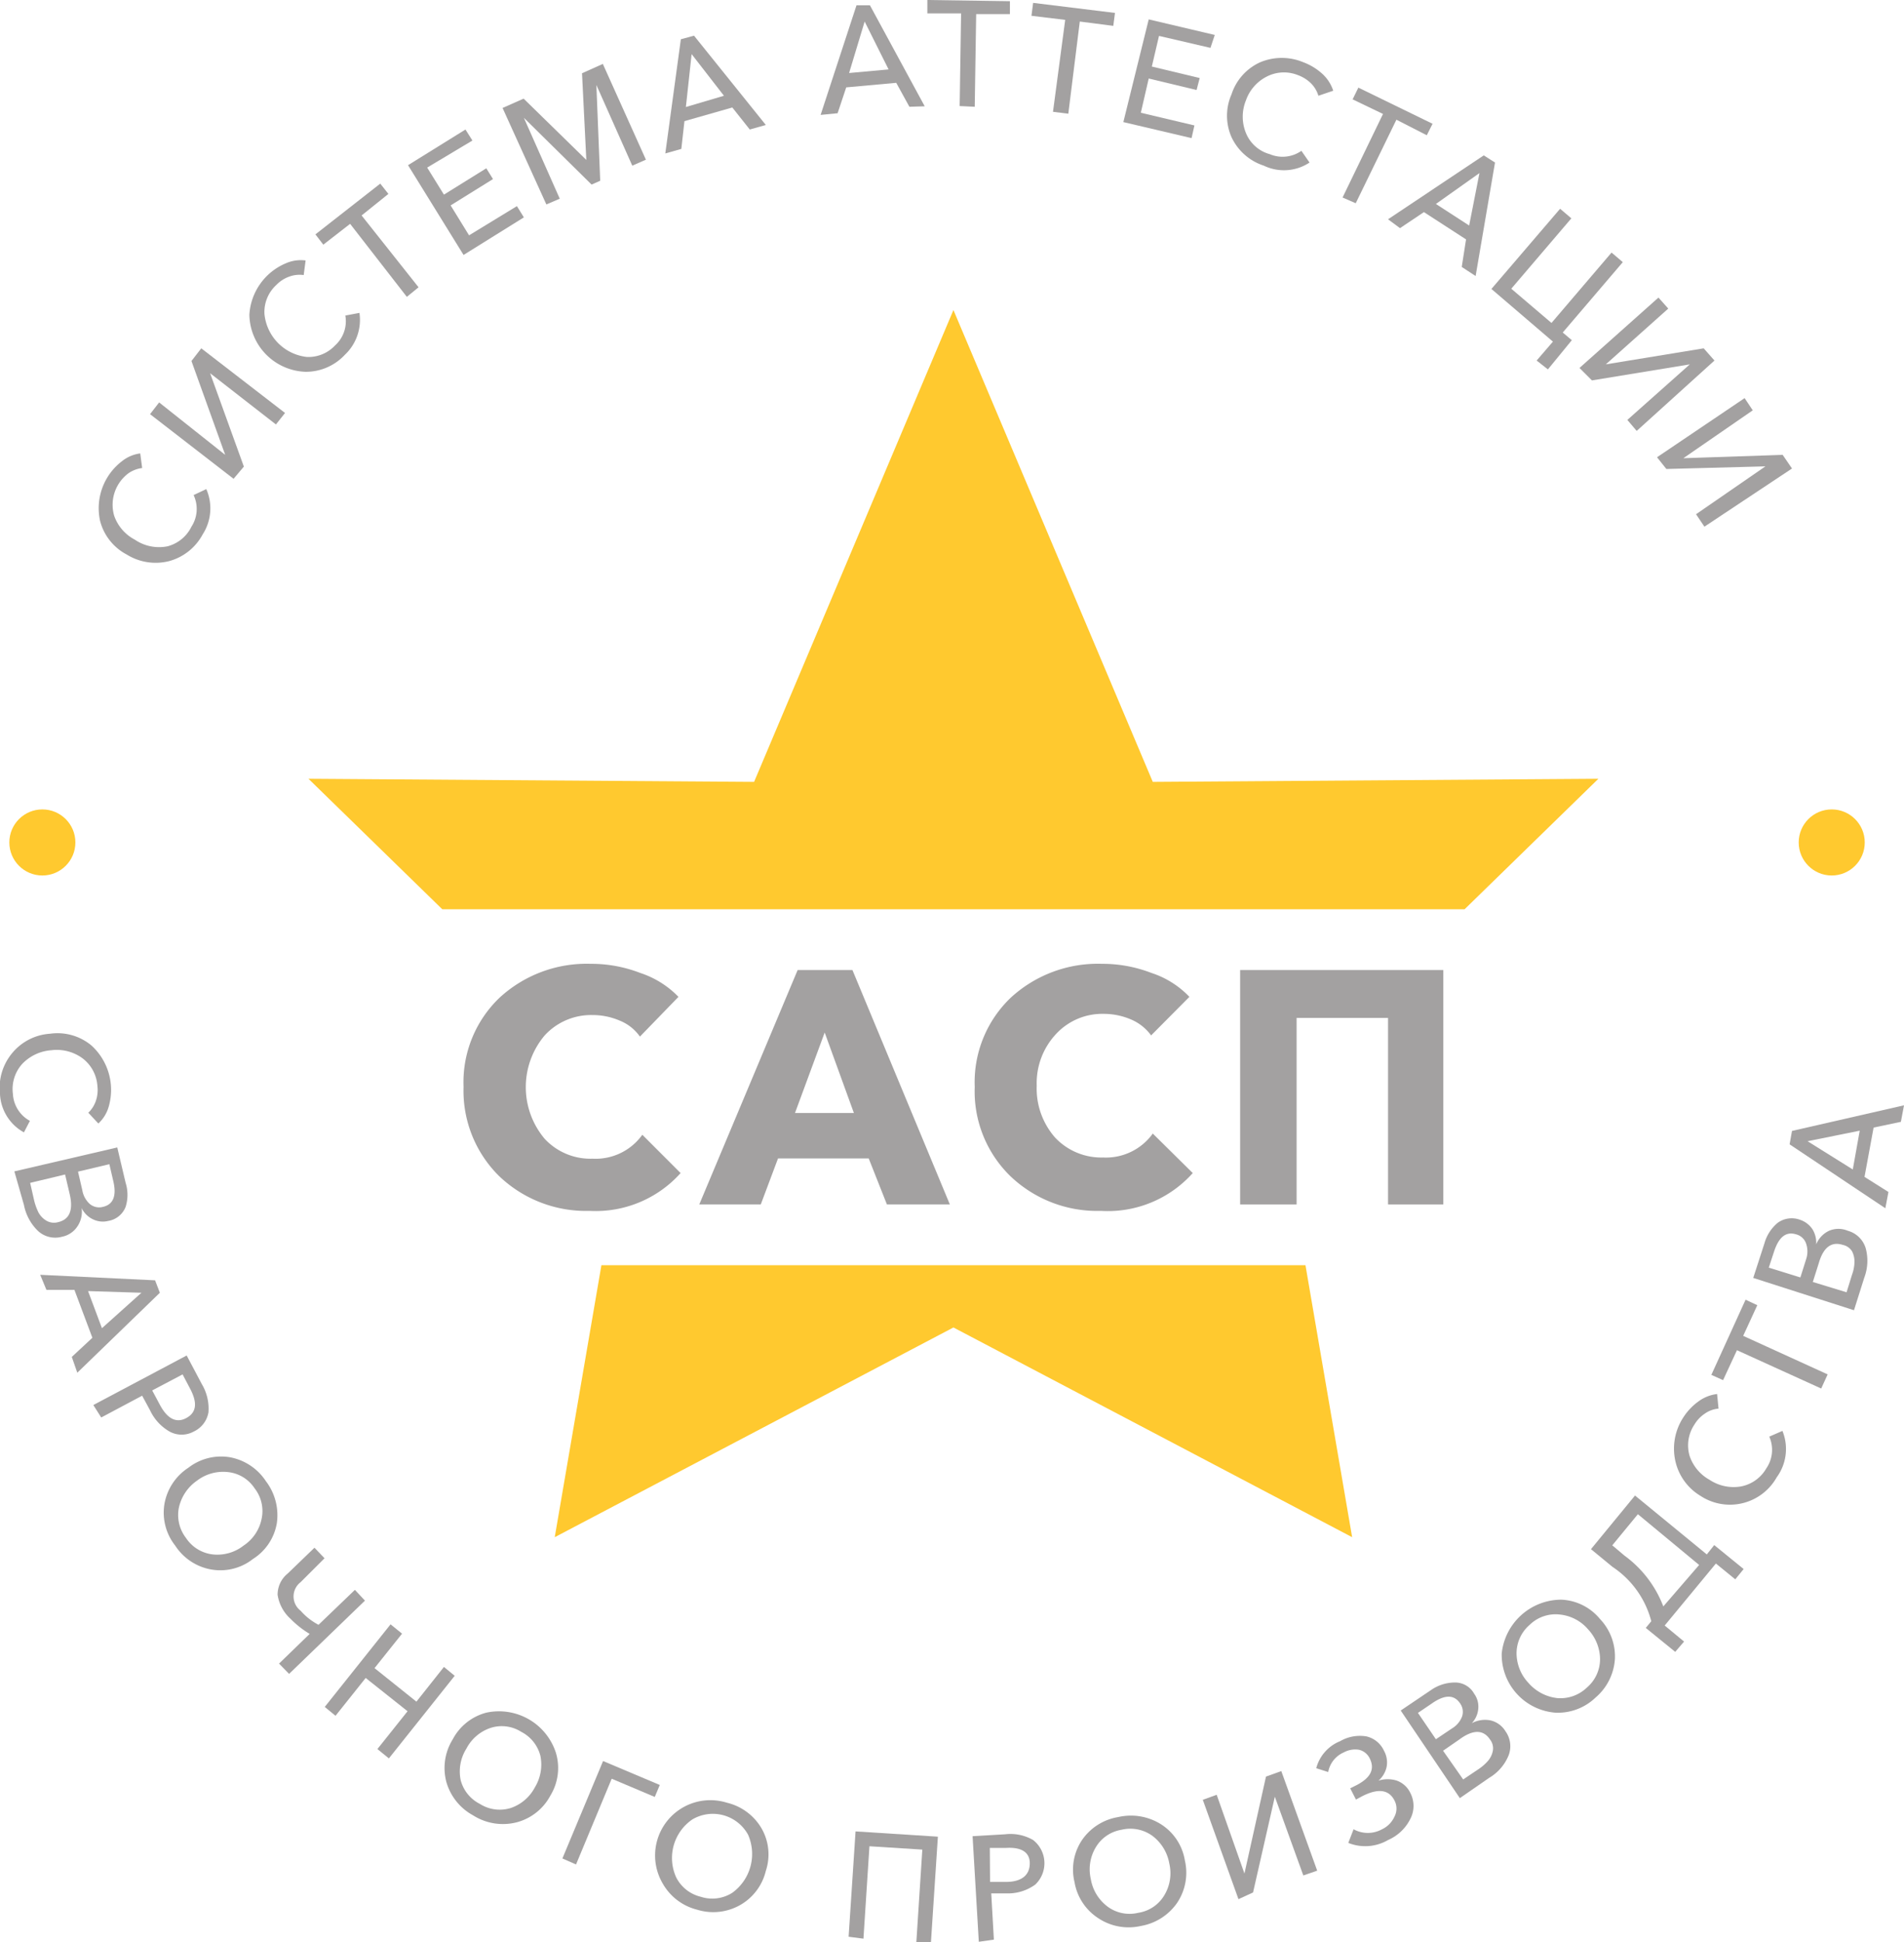 <svg id="_1" data-name="1" xmlns="http://www.w3.org/2000/svg" viewBox="0 0 79.56 81.13"><defs><style>.cls-1{fill:#a3a1a1;}.cls-2{fill:#ffc92f;}</style></defs><title>logo_sasp_footer</title><path class="cls-1" d="M24.64,50.58a5.25,5.25,0,0,1-3.78-1.45,5,5,0,0,1-1.49-3.73,4.88,4.88,0,0,1,1.51-3.73,5.37,5.37,0,0,1,3.8-1.41,5.66,5.66,0,0,1,2.07.38,3.92,3.92,0,0,1,1.6,1L26.74,43.3a1.89,1.89,0,0,0-.85-.67,2.85,2.85,0,0,0-1.13-.23,2.63,2.63,0,0,0-2,.85,3.35,3.35,0,0,0,0,4.32,2.61,2.61,0,0,0,2,.83,2.4,2.4,0,0,0,2.08-1L28.44,49A4.76,4.76,0,0,1,24.64,50.58Z"/><path class="cls-1" d="M29.22,50.31l4.11-9.79h2.29l4.07,9.79H37.06l-.76-1.92H32.51l-.72,1.92Zm4-3.82h2.46l-1.22-3.36Z"/><path class="cls-1" d="M46,50.58a5.25,5.25,0,0,1-3.78-1.45,4.94,4.94,0,0,1-1.49-3.73,4.88,4.88,0,0,1,1.51-3.73,5.37,5.37,0,0,1,3.8-1.41,5.66,5.66,0,0,1,2.07.38,3.82,3.82,0,0,1,1.59,1l-1.6,1.61a2,2,0,0,0-.85-.67,2.89,2.89,0,0,0-1.13-.23,2.63,2.63,0,0,0-2,.85,3,3,0,0,0-.8,2.15,3.1,3.1,0,0,0,.77,2.17,2.65,2.65,0,0,0,2,.83,2.41,2.41,0,0,0,2.08-1L49.84,49A4.76,4.76,0,0,1,46,50.58Z"/><path class="cls-1" d="M51.82,50.31V40.52h8.49v9.79H58V42.52H54.18v7.79Z"/><polygon class="cls-2" points="66.79 32.53 48.17 32.66 39.84 12.95 31.51 32.66 12.89 32.53 18.48 37.98 61.2 37.98 66.79 32.53"/><polygon class="cls-2" points="23.18 64.21 39.84 55.45 56.5 64.21 54.55 52.85 25.13 52.85 23.18 64.21"/><path class="cls-1" d="M8.47,22.32a2.26,2.26,0,0,1-1.41,1.12,2.29,2.29,0,0,1-1.77-.28,2.21,2.21,0,0,1-1.11-1.41,2.47,2.47,0,0,1,.91-2.48,1.54,1.54,0,0,1,.77-.33l.08.61a1.29,1.29,0,0,0-.56.21,1.64,1.64,0,0,0-.61,1.78,1.79,1.79,0,0,0,.86,1A1.8,1.8,0,0,0,7,22.82,1.55,1.55,0,0,0,8,22a1.36,1.36,0,0,0,.09-1.32l.53-.25A2,2,0,0,1,8.47,22.32Z"/><path class="cls-1" d="M9.76,20l-3.49-2.7.38-.49L9.41,19h0L8,15.08l.41-.53,3.5,2.7-.38.48L8.78,15.59h0l1.41,3.9Z"/><path class="cls-1" d="M14.41,14.82a2.22,2.22,0,0,1-1.65.71,2.43,2.43,0,0,1-2.34-2.38A2.49,2.49,0,0,1,11.94,11a1.55,1.55,0,0,1,.83-.12l-.08.61a1.23,1.23,0,0,0-.59.06,1.4,1.4,0,0,0-.55.35,1.53,1.53,0,0,0-.5,1.21,2,2,0,0,0,1.77,1.8A1.52,1.52,0,0,0,14,14.43a1.36,1.36,0,0,0,.43-1.25l.59-.11A2,2,0,0,1,14.41,14.82Z"/><path class="cls-1" d="M17,12.4,14.63,9.35l-1.12.87-.33-.43,2.71-2.12.34.43L15.11,9l2.38,3Z"/><path class="cls-1" d="M19.37,10.65,17.05,6.9l2.4-1.49.29.46L17.85,7l.7,1.13,1.77-1.1.28.45-1.77,1.1.77,1.25,2-1.22.29.47Z"/><path class="cls-1" d="M22.83,8.54,21,4.51l.88-.39L24.5,6.68h0l-.18-3.62.87-.39,1.8,4-.57.25-1.5-3.37h0l.16,4-.36.16L21.89,4.92h0l1.5,3.38Z"/><path class="cls-1" d="M27.8,6.41l.65-4.77L29,1.49l3,3.73-.67.19-.73-.92-2,.57-.13,1.16Zm.86-1.94L30.25,4,28.9,2.26Z"/><path class="cls-1" d="M34.29,4.8,35.79.22l.56,0,2.29,4.22L38,4.46l-.55-1-2.09.19L35,4.73Zm1.19-1.75,1.65-.15-1-2Z"/><path class="cls-1" d="M40.1,4.43,40.16.56l-1.41,0V0L42.2.05V.59l-1.41,0-.06,3.87Z"/><path class="cls-1" d="M44,4.67,44.51.83,43.1.66l.07-.54,3.42.42-.07.54L45.12.9l-.48,3.85Z"/><path class="cls-1" d="M46.94,5.1,48,.81l2.76.65L50.58,2l-2.15-.5-.3,1.28,2,.48L50,3.76l-2-.48-.33,1.43,2.24.53-.12.53Z"/><path class="cls-1" d="M52.81,6.92a2.26,2.26,0,0,1-1.35-1.19,2.22,2.22,0,0,1,0-1.79,2.22,2.22,0,0,1,1.2-1.34,2.33,2.33,0,0,1,1.8,0,2.46,2.46,0,0,1,.79.48,1.64,1.64,0,0,1,.46.71L55.09,4a1.23,1.23,0,0,0-.3-.51,1.52,1.52,0,0,0-.55-.35,1.57,1.57,0,0,0-1.31.06,1.77,1.77,0,0,0-.87,1,1.8,1.8,0,0,0,0,1.35,1.5,1.5,0,0,0,1,.89,1.37,1.37,0,0,0,1.32-.14l.34.49A1.94,1.94,0,0,1,52.81,6.92Z"/><path class="cls-1" d="M56.1,8.25l1.69-3.49-1.27-.61.24-.49,3.1,1.51-.24.48L58.35,5l-1.7,3.49Z"/><path class="cls-1" d="M58,9.16l4-2.67.47.3-.81,4.74-.58-.38L61.26,10,59.5,8.86l-1,.67Zm2-.64,1.39.9.43-2.19Z"/><path class="cls-1" d="M64.21,15.06l.68-.79-2.57-2.2,2.87-3.35.47.4-2.51,2.94,1.68,1.43,2.51-2.94.47.4L65.3,13.89l.38.32-1,1.22Z"/><path class="cls-1" d="M66,15.37l3.3-2.94.41.46-2.61,2.33h0l4.09-.67.45.51L68.39,18,68,17.54l2.61-2.32h0l-4.09.67Z"/><path class="cls-1" d="M69.24,19.1l3.66-2.47.34.51-2.9,2h0L74.49,19l.39.57L71.22,22l-.35-.52,2.9-2h0l-4.14.11Z"/><path class="cls-1" d="M0,45.71A2.27,2.27,0,0,1,.5,44a2.24,2.24,0,0,1,1.59-.82,2.22,2.22,0,0,1,1.73.49,2.51,2.51,0,0,1,.73,2.53,1.53,1.53,0,0,1-.44.73l-.42-.45A1.22,1.22,0,0,0,4,46a1.38,1.38,0,0,0,.07-.64,1.58,1.58,0,0,0-.63-1.16,1.82,1.82,0,0,0-1.3-.33,1.86,1.86,0,0,0-1.22.58,1.57,1.57,0,0,0-.38,1.25,1.36,1.36,0,0,0,.71,1.12L1,47.3A1.93,1.93,0,0,1,0,45.71Z"/><path class="cls-1" d="M.6,48.93l4.3-1,.35,1.48a1.67,1.67,0,0,1,0,1,.94.94,0,0,1-.73.59.94.94,0,0,1-.64-.07,1,1,0,0,1-.47-.47h0a1.09,1.09,0,0,1-.17.76,1,1,0,0,1-.65.44,1.06,1.06,0,0,1-1-.24,2.05,2.05,0,0,1-.59-1.09Zm.66.48.17.75a2.52,2.52,0,0,0,.18.49.9.9,0,0,0,.33.34.63.63,0,0,0,.49.06c.48-.11.64-.51.48-1.18l-.19-.81Zm2-.47.18.78a1,1,0,0,0,.31.57.61.61,0,0,0,.56.12c.43-.1.57-.47.42-1.09l-.16-.69Z"/><path class="cls-1" d="M1.68,53.25l4.8.23.2.52L3.23,57.34,3,56.68l.86-.8-.75-2-1.17,0Zm2,.68.58,1.55L5.91,54Z"/><path class="cls-1" d="M3.9,58.69l3.9-2.07.63,1.19A2,2,0,0,1,8.71,59a1.09,1.09,0,0,1-.62.8,1.05,1.05,0,0,1-1,0,2,2,0,0,1-.82-.89l-.33-.61-1.71.91Zm2.46-.61.31.58c.32.61.7.8,1.12.57s.47-.63.15-1.23l-.31-.59Z"/><path class="cls-1" d="M7.32,64.56a2.22,2.22,0,0,1-.45-1.73,2.27,2.27,0,0,1,1-1.52,2.23,2.23,0,0,1,1.73-.44,2.29,2.29,0,0,1,1.51,1,2.34,2.34,0,0,1,.46,1.74,2.2,2.2,0,0,1-1,1.51,2.2,2.2,0,0,1-1.74.44A2.26,2.26,0,0,1,7.32,64.56Zm.45-.32a1.55,1.55,0,0,0,1.12.69,1.78,1.78,0,0,0,1.29-.37,1.75,1.75,0,0,0,.75-1.11,1.54,1.54,0,0,0-.29-1.28,1.52,1.52,0,0,0-1.12-.68,1.8,1.8,0,0,0-1.29.36A1.85,1.85,0,0,0,7.47,63,1.57,1.57,0,0,0,7.77,64.24Z"/><path class="cls-1" d="M11.66,69.49l1.28-1.24a4,4,0,0,1-.8-.63,1.7,1.7,0,0,1-.54-1,1.13,1.13,0,0,1,.42-.89l1.12-1.08.42.44-1,1a.75.75,0,0,0,0,1.19,2.59,2.59,0,0,0,.75.59l1.52-1.46.42.45-3.17,3.06Z"/><path class="cls-1" d="M13.57,71.3l2.75-3.45.48.39-1.15,1.44,1.75,1.4,1.15-1.45L19,70l-2.75,3.45-.48-.39,1.26-1.58-1.75-1.39-1.26,1.58Z"/><path class="cls-1" d="M19.77,75.83a2.31,2.31,0,0,1-1.12-1.4,2.27,2.27,0,0,1,.27-1.78,2.22,2.22,0,0,1,1.4-1.11,2.5,2.5,0,0,1,2.91,1.68A2.21,2.21,0,0,1,23,75a2.24,2.24,0,0,1-1.41,1.12A2.32,2.32,0,0,1,19.77,75.83Zm.28-.48a1.55,1.55,0,0,0,1.3.17,1.79,1.79,0,0,0,1-.86,1.83,1.83,0,0,0,.23-1.32,1.56,1.56,0,0,0-.8-1,1.52,1.52,0,0,0-1.29-.16,1.77,1.77,0,0,0-1,.86,1.79,1.79,0,0,0-.24,1.32A1.55,1.55,0,0,0,20.05,75.35Z"/><path class="cls-1" d="M23.5,77.63l1.7-4.07,2.37,1-.21.5-1.8-.76-1.49,3.58Z"/><path class="cls-1" d="M29.13,79.77a2.29,2.29,0,0,1-1.43-1.08,2.31,2.31,0,0,1,2.67-3.39,2.29,2.29,0,0,1,1.45,1.07A2.18,2.18,0,0,1,32,78.15a2.24,2.24,0,0,1-1.08,1.43A2.28,2.28,0,0,1,29.13,79.77Zm.15-.54a1.56,1.56,0,0,0,1.31-.16,2,2,0,0,0,.67-2.43A1.68,1.68,0,0,0,28.93,76a1.95,1.95,0,0,0-.67,2.43A1.56,1.56,0,0,0,29.28,79.23Z"/><path class="cls-1" d="M35.46,80.9l.29-4.4,3.44.22-.29,4.41-.61,0,.25-3.87-2.21-.14-.25,3.86Z"/><path class="cls-1" d="M40.9,81.11l-.26-4.41L42,76.62a1.89,1.89,0,0,1,1.17.24,1.23,1.23,0,0,1,.09,1.86,1.94,1.94,0,0,1-1.15.37l-.69,0,.11,1.93Zm.47-2.5.66,0c.68,0,1-.3,1-.78s-.38-.68-1-.64l-.67,0Z"/><path class="cls-1" d="M47.67,80.45a2.29,2.29,0,0,1-1.77-.32,2.24,2.24,0,0,1-1-1.51,2.21,2.21,0,0,1,.32-1.77,2.28,2.28,0,0,1,1.51-.95,2.36,2.36,0,0,1,1.78.3,2.21,2.21,0,0,1,1,1.51,2.26,2.26,0,0,1-.32,1.77A2.32,2.32,0,0,1,47.67,80.45Zm-.11-.55a1.53,1.53,0,0,0,1.09-.73,1.78,1.78,0,0,0,.21-1.33,1.84,1.84,0,0,0-.7-1.15,1.57,1.57,0,0,0-1.29-.26,1.54,1.54,0,0,0-1.08.73,1.79,1.79,0,0,0-.21,1.33,1.81,1.81,0,0,0,.7,1.15A1.54,1.54,0,0,0,47.56,79.9Z"/><path class="cls-1" d="M51.75,79.33l-1.49-4.15.58-.21L52,78.26h0l.9-4.05.64-.23,1.5,4.16-.58.2-1.19-3.29h0l-.91,4Z"/><path class="cls-1" d="M58,76.86a1.89,1.89,0,0,1-1.66.12l.22-.57a1.23,1.23,0,0,0,1.19,0,1.07,1.07,0,0,0,.52-.53.72.72,0,0,0,0-.67q-.35-.69-1.35-.18l-.26.14-.24-.47.26-.13c.6-.31.78-.68.55-1.13a.67.67,0,0,0-.44-.35,1,1,0,0,0-.64.11,1.11,1.11,0,0,0-.65.82L55,73.86a1.68,1.68,0,0,1,1-1.13,1.65,1.65,0,0,1,1.09-.2,1.07,1.07,0,0,1,.74.6,1,1,0,0,1,.11.68,1.06,1.06,0,0,1-.34.57h0a1.26,1.26,0,0,1,.77,0,1,1,0,0,1,.56.51,1.17,1.17,0,0,1,0,1.09A1.87,1.87,0,0,1,58,76.86Z"/><path class="cls-1" d="M61,75.11l-2.47-3.66,1.26-.85a1.75,1.75,0,0,1,1-.32.91.91,0,0,1,.81.47.92.92,0,0,1,.17.63,1,1,0,0,1-.27.6h0a1.17,1.17,0,0,1,.77-.12,1,1,0,0,1,.64.46,1.07,1.07,0,0,1,.13,1,1.94,1.94,0,0,1-.81.94ZM60,72.65l.67-.45a1,1,0,0,0,.42-.49.61.61,0,0,0-.08-.56c-.25-.37-.64-.37-1.17,0l-.59.4Zm1.14,1.68.64-.43a2,2,0,0,0,.4-.35.91.91,0,0,0,.2-.42.59.59,0,0,0-.12-.47c-.27-.41-.7-.43-1.28,0l-.68.47Z"/><path class="cls-1" d="M66.67,70.91a2.27,2.27,0,0,1-1.68.63,2.43,2.43,0,0,1-2.24-2.47,2.51,2.51,0,0,1,2.49-2.25,2.21,2.21,0,0,1,1.61.8,2.27,2.27,0,0,1,.63,1.68A2.31,2.31,0,0,1,66.67,70.91Zm-.37-.41a1.57,1.57,0,0,0,.56-1.19,1.86,1.86,0,0,0-.5-1.25,1.79,1.79,0,0,0-1.19-.62,1.55,1.55,0,0,0-1.25.43,1.57,1.57,0,0,0-.55,1.19,1.82,1.82,0,0,0,.5,1.24,1.87,1.87,0,0,0,1.19.63A1.59,1.59,0,0,0,66.3,70.5Z"/><path class="cls-1" d="M70,69l-1.23-1,.23-.28a3.9,3.9,0,0,0-1.62-2.27l-.9-.74,1.84-2.24,3,2.46.31-.39,1.23,1-.35.43-.81-.66-2.14,2.59.81.67Zm-.53-1.86L71,65.37l-2.56-2.12-1.07,1.3.51.43A4.7,4.7,0,0,1,69.51,67.12Z"/><path class="cls-1" d="M74.24,61.71a2.24,2.24,0,0,1-3.19.77A2.27,2.27,0,0,1,70,61a2.38,2.38,0,0,1,.33-1.78,2.44,2.44,0,0,1,.64-.68,1.63,1.63,0,0,1,.78-.31l.06.61a1.15,1.15,0,0,0-.56.2,1.44,1.44,0,0,0-.45.47,1.56,1.56,0,0,0-.2,1.3,1.79,1.79,0,0,0,.83,1,1.82,1.82,0,0,0,1.32.28,1.56,1.56,0,0,0,1.06-.76,1.36,1.36,0,0,0,.12-1.32l.55-.24A2,2,0,0,1,74.24,61.71Z"/><path class="cls-1" d="M76.1,58l-3.52-1.6L72,57.65l-.49-.22,1.43-3.14.49.23-.59,1.28,3.53,1.61Z"/><path class="cls-1" d="M77.47,54.73l-4.21-1.35.47-1.45a1.71,1.71,0,0,1,.55-.85,1,1,0,0,1,.93-.13,1,1,0,0,1,.52.39,1.06,1.06,0,0,1,.16.64h0a1.08,1.08,0,0,1,.54-.57,1,1,0,0,1,.78,0,1.08,1.08,0,0,1,.75.73,2,2,0,0,1-.06,1.23Zm-2.24-1.37.24-.76a1,1,0,0,0,0-.65.59.59,0,0,0-.42-.39c-.42-.13-.72.11-.92.72l-.22.67Zm1.93.62.23-.74a1.64,1.64,0,0,0,.1-.51.93.93,0,0,0-.1-.46A.6.6,0,0,0,77,52c-.47-.15-.81.1-1,.76l-.25.79Z"/><path class="cls-1" d="M78.78,50.47l-4-2.67.1-.56,4.68-1.07-.13.69-1.14.24-.38,2.06,1,.63Zm-1.36-1.62.29-1.62-2.18.44Z"/><circle class="cls-2" cx="1.77" cy="35.19" r="1.38"/><circle class="cls-2" cx="76.54" cy="35.19" r="1.38"/></svg>
